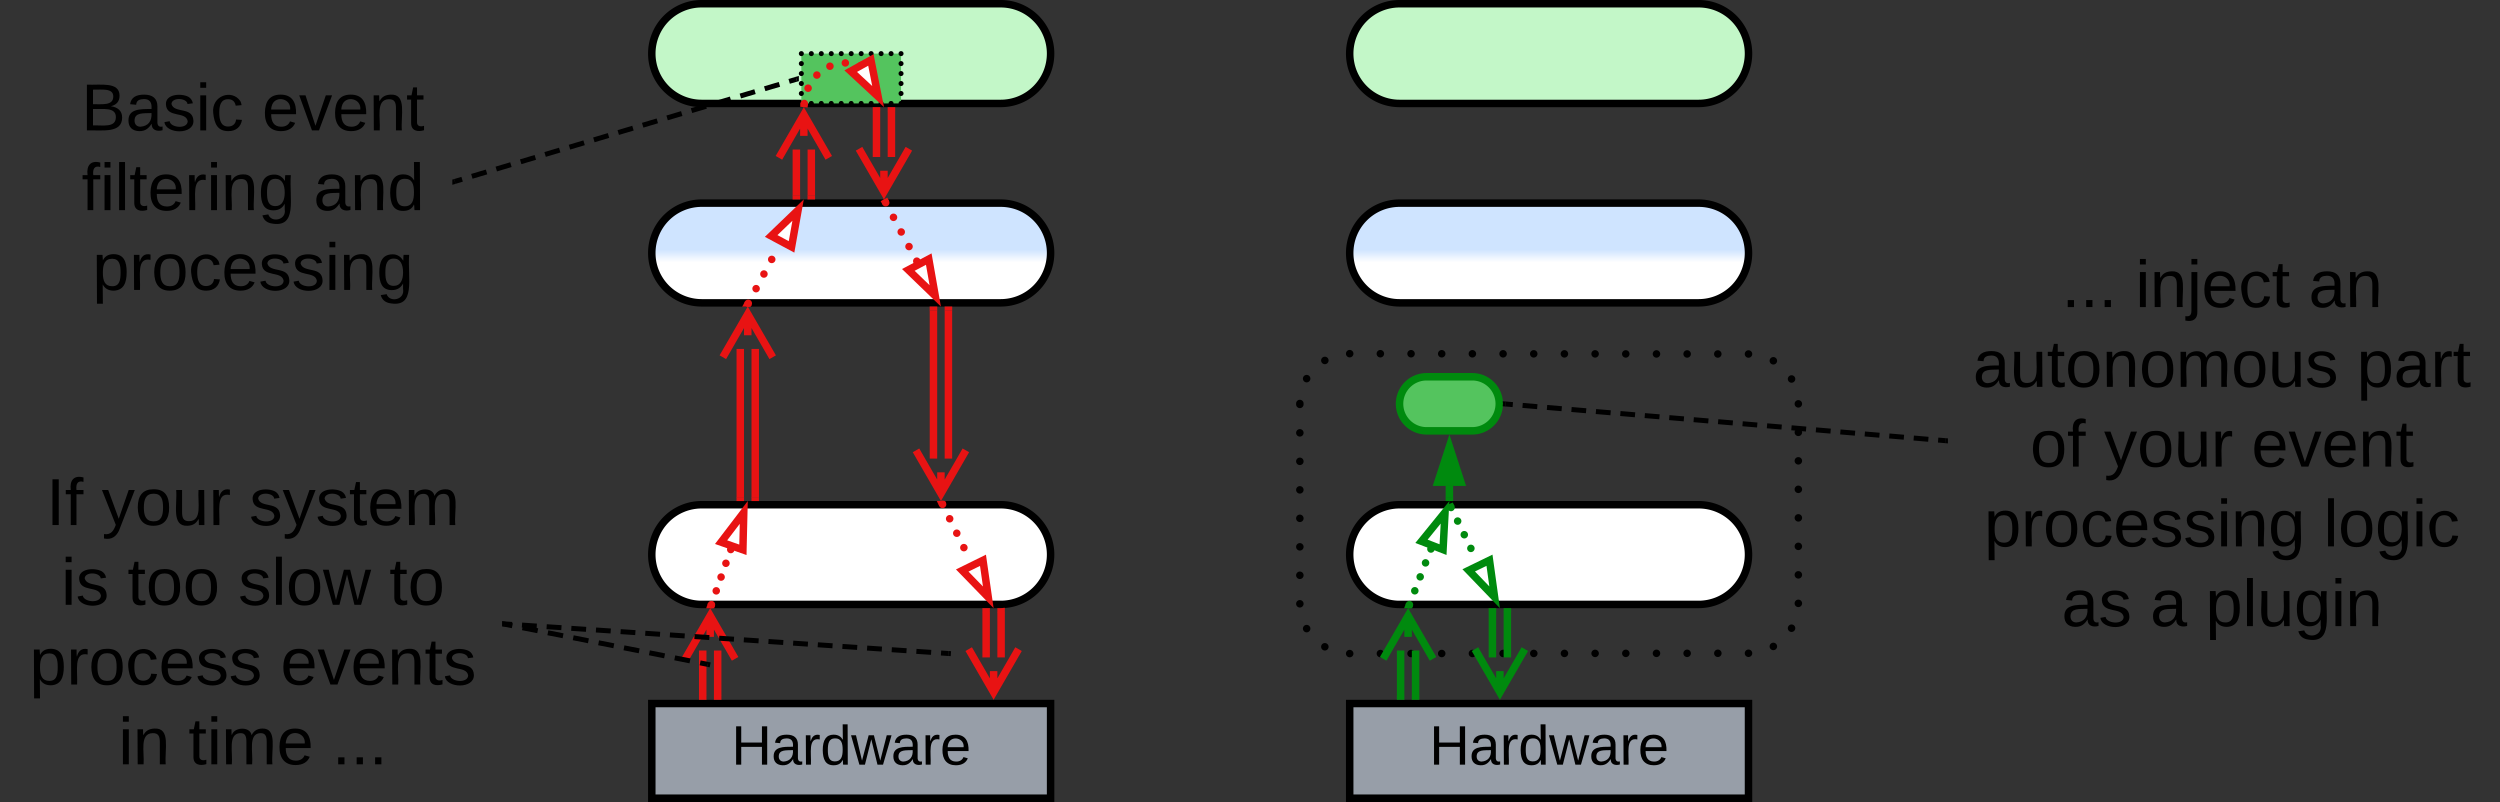 <svg xmlns="http://www.w3.org/2000/svg" xmlns:xlink="http://www.w3.org/1999/xlink" xmlns:lucid="lucid" width="1003" height="321.75"><rect width="100%" height="100%" fill="#333333" stroke="none"/><g transform="translate(-98.5 -497.75)" lucid:page-tab-id="0_0"><path d="M620 659.63a20 20 0 0 1 20-20h160a20 20 0 0 1 20 20v80a20 20 0 0 1-20 20H640a20 20 0 0 1-20-20z" fill-opacity="0"/><path d="M618.5 659.64a1.5 1.5 0 0 1 1.5-1.5 1.5 1.5 0 0 1 1.5 1.5 1.5 1.5 0 0 1-1.5 1.5 1.5 1.5 0 0 1-1.5-1.5v-.03m2.73-9.93v-.02a1.5 1.5 0 0 1 1.5-1.5 1.5 1.5 0 0 1 1.5 1.5 1.5 1.5 0 0 1-1.5 1.5 1.5 1.5 0 0 1-1.5-1.5m7.3-7.28v-.02a1.5 1.5 0 0 1 1.5-1.5 1.5 1.5 0 0 1 1.5 1.5 1.5 1.5 0 0 1-1.5 1.5 1.5 1.5 0 0 1-1.5-1.5m9.97-2.7v-.02a1.5 1.5 0 0 1 1.5-1.5 1.5 1.5 0 0 1 1.5 1.5 1.5 1.5 0 0 1-1.5 1.5 1.5 1.5 0 0 1-1.5-1.5v-.02m12.3.04a1.5 1.5 0 0 1 1.5-1.5 1.5 1.5 0 0 1 1.5 1.5 1.5 1.5 0 0 1-1.5 1.5 1.5 1.5 0 0 1-1.5-1.5v-.03m12.32.04a1.5 1.5 0 0 1 1.5-1.5 1.5 1.5 0 0 1 1.5 1.5 1.5 1.5 0 0 1-1.5 1.5 1.5 1.5 0 0 1-1.5-1.5v-.03m12.3.04a1.5 1.5 0 0 1 1.5-1.5 1.5 1.5 0 0 1 1.5 1.5 1.5 1.5 0 0 1-1.5 1.5 1.5 1.5 0 0 1-1.5-1.5v-.03m12.3.04a1.5 1.5 0 0 1 1.5-1.5 1.5 1.5 0 0 1 1.5 1.5 1.5 1.5 0 0 1-1.5 1.5 1.5 1.5 0 0 1-1.5-1.5v-.03m12.32.04a1.5 1.5 0 0 1 1.5-1.5 1.5 1.5 0 0 1 1.5 1.5 1.5 1.5 0 0 1-1.5 1.5 1.5 1.5 0 0 1-1.5-1.5v-.03m12.3.04a1.5 1.5 0 0 1 1.5-1.5 1.5 1.5 0 0 1 1.5 1.5 1.5 1.5 0 0 1-1.5 1.5 1.5 1.5 0 0 1-1.5-1.5v-.03m12.3.04a1.5 1.5 0 0 1 1.5-1.5 1.5 1.5 0 0 1 1.5 1.5 1.5 1.5 0 0 1-1.5 1.5 1.5 1.5 0 0 1-1.5-1.5v-.03m12.32.04a1.5 1.5 0 0 1 1.5-1.5 1.5 1.5 0 0 1 1.5 1.5 1.5 1.5 0 0 1-1.5 1.5 1.5 1.5 0 0 1-1.5-1.5v-.03m12.3.04a1.5 1.5 0 0 1 1.5-1.5 1.5 1.5 0 0 1 1.5 1.5 1.5 1.5 0 0 1-1.5 1.5 1.5 1.5 0 0 1-1.5-1.5v-.03m12.32.04a1.5 1.5 0 0 1 1.5-1.5 1.5 1.5 0 0 1 1.5 1.5 1.5 1.5 0 0 1-1.5 1.5 1.5 1.5 0 0 1-1.5-1.5v-.03m12.3.04a1.5 1.5 0 0 1 1.5-1.5 1.5 1.5 0 0 1 1.5 1.5 1.5 1.5 0 0 1-1.5 1.5 1.5 1.5 0 0 1-1.5-1.5v-.03m12.3.04a1.5 1.5 0 0 1 1.5-1.5 1.5 1.5 0 0 1 1.5 1.5 1.5 1.5 0 0 1-1.5 1.5 1.5 1.5 0 0 1-1.5-1.5v-.03m12.32.04a1.5 1.5 0 0 1 1.5-1.5 1.5 1.5 0 0 1 1.5 1.5 1.5 1.5 0 0 1-1.5 1.5 1.5 1.5 0 0 1-1.5-1.5v-.03m9.97 2.77v-.02a1.5 1.5 0 0 1 1.5-1.5 1.5 1.5 0 0 1 1.5 1.5 1.5 1.5 0 0 1-1.5 1.5 1.5 1.5 0 0 1-1.5-1.5m7.3 7.32v-.02a1.5 1.5 0 0 1 1.5-1.5 1.5 1.5 0 0 1 1.5 1.5 1.5 1.5 0 0 1-1.5 1.5 1.5 1.5 0 0 1-1.5-1.5m2.73 10v-.02a1.5 1.5 0 0 1 1.5-1.5 1.5 1.5 0 0 1 1.5 1.5 1.5 1.5 0 0 1-1.5 1.5 1.5 1.5 0 0 1-1.5-1.5v-.02m0 11.47v-.02a1.5 1.5 0 0 1 1.5-1.5 1.5 1.5 0 0 1 1.5 1.5 1.5 1.5 0 0 1-1.5 1.5 1.5 1.5 0 0 1-1.5-1.5m0 11.45v-.02a1.5 1.5 0 0 1 1.5-1.5 1.5 1.5 0 0 1 1.5 1.5 1.5 1.5 0 0 1-1.5 1.5 1.5 1.5 0 0 1-1.5-1.5m0 11.45v-.02a1.5 1.5 0 0 1 1.5-1.5 1.5 1.5 0 0 1 1.5 1.5 1.5 1.5 0 0 1-1.5 1.5 1.5 1.5 0 0 1-1.5-1.5m0 11.45a1.5 1.5 0 0 1 1.5-1.5 1.5 1.5 0 0 1 1.5 1.5 1.5 1.5 0 0 1-1.5 1.5 1.5 1.5 0 0 1-1.5-1.5v-.03m0 11.46a1.5 1.5 0 0 1 1.5-1.5 1.5 1.5 0 0 1 1.5 1.5 1.5 1.5 0 0 1-1.5 1.5 1.5 1.5 0 0 1-1.5-1.5v-.03m0 11.46a1.5 1.5 0 0 1 1.5-1.5 1.5 1.5 0 0 1 1.5 1.5 1.5 1.5 0 0 1-1.5 1.5 1.5 1.5 0 0 1-1.5-1.5v-.02m0 11.46a1.5 1.5 0 0 1 1.5-1.5 1.5 1.5 0 0 1 1.5 1.5 1.5 1.5 0 0 1-1.5 1.5 1.5 1.5 0 0 1-1.5-1.5v-.03m-2.73 10a1.5 1.5 0 0 1 1.5-1.5 1.5 1.5 0 0 1 1.5 1.5 1.5 1.5 0 0 1-1.5 1.5 1.5 1.5 0 0 1-1.5-1.5v-.02m-7.3 7.33a1.5 1.5 0 0 1 1.5-1.5 1.5 1.5 0 0 1 1.5 1.5 1.5 1.5 0 0 1-1.5 1.5 1.5 1.5 0 0 1-1.5-1.5v-.02m-9.97 2.76a1.5 1.5 0 0 1 1.5-1.5 1.5 1.5 0 0 1 1.5 1.5 1.5 1.5 0 0 1-1.5 1.5 1.5 1.5 0 0 1-1.5-1.5v-.03m-12.3.04a1.5 1.5 0 0 1 1.5-1.5 1.5 1.5 0 0 1 1.5 1.5 1.5 1.5 0 0 1-1.5 1.5 1.5 1.5 0 0 1-1.5-1.5v-.03m-12.32.04a1.5 1.5 0 0 1 1.5-1.5 1.5 1.5 0 0 1 1.5 1.5 1.5 1.5 0 0 1-1.5 1.5 1.5 1.5 0 0 1-1.5-1.5v-.03m-12.3.04a1.5 1.5 0 0 1 1.5-1.5 1.5 1.5 0 0 1 1.5 1.5 1.5 1.5 0 0 1-1.5 1.5 1.5 1.5 0 0 1-1.5-1.5v-.03m-12.3.04a1.5 1.5 0 0 1 1.5-1.5 1.5 1.5 0 0 1 1.5 1.5 1.5 1.5 0 0 1-1.5 1.5 1.5 1.5 0 0 1-1.5-1.5v-.03m-12.32.04a1.5 1.5 0 0 1 1.5-1.5 1.5 1.5 0 0 1 1.5 1.5 1.5 1.5 0 0 1-1.5 1.5 1.5 1.5 0 0 1-1.5-1.5v-.03m-12.3.04a1.5 1.5 0 0 1 1.5-1.5 1.5 1.5 0 0 1 1.5 1.5 1.5 1.5 0 0 1-1.5 1.5 1.5 1.5 0 0 1-1.5-1.5v-.03m-12.3.04a1.5 1.5 0 0 1 1.5-1.5 1.5 1.5 0 0 1 1.5 1.5 1.5 1.5 0 0 1-1.5 1.5 1.5 1.5 0 0 1-1.5-1.5v-.03m-12.32.04a1.5 1.5 0 0 1 1.5-1.5 1.5 1.5 0 0 1 1.5 1.5 1.5 1.5 0 0 1-1.5 1.5 1.5 1.5 0 0 1-1.5-1.5v-.03m-12.3.04a1.5 1.5 0 0 1 1.5-1.5 1.5 1.5 0 0 1 1.5 1.5 1.5 1.5 0 0 1-1.5 1.5 1.5 1.5 0 0 1-1.5-1.5v-.03m-12.32.04a1.5 1.5 0 0 1 1.5-1.5 1.5 1.5 0 0 1 1.5 1.5 1.5 1.5 0 0 1-1.5 1.5 1.5 1.5 0 0 1-1.5-1.5v-.03m-12.3.04a1.5 1.5 0 0 1 1.5-1.5 1.5 1.5 0 0 1 1.5 1.5 1.5 1.5 0 0 1-1.5 1.5 1.5 1.5 0 0 1-1.5-1.5v-.03m-12.3.04a1.5 1.5 0 0 1 1.5-1.5 1.5 1.5 0 0 1 1.5 1.5 1.5 1.5 0 0 1-1.5 1.5 1.5 1.5 0 0 1-1.5-1.5v-.03m-12.32.04a1.5 1.5 0 0 1 1.5-1.5 1.5 1.5 0 0 1 1.5 1.5 1.5 1.5 0 0 1-1.5 1.5 1.5 1.5 0 0 1-1.5-1.5v-.03m-9.97-2.7a1.5 1.5 0 0 1 1.5-1.5 1.5 1.5 0 0 1 1.5 1.5 1.5 1.5 0 0 1-1.5 1.5 1.5 1.5 0 0 1-1.5-1.5v-.02m-7.3-7.27a1.5 1.5 0 0 1 1.5-1.5 1.5 1.5 0 0 1 1.5 1.5 1.5 1.5 0 0 1-1.5 1.5 1.5 1.5 0 0 1-1.5-1.5v-.02m-2.73-9.94a1.5 1.5 0 0 1 1.5-1.5 1.5 1.5 0 0 1 1.5 1.5 1.5 1.5 0 0 1-1.5 1.5 1.5 1.5 0 0 1-1.5-1.5v-.03m0-11.4a1.5 1.5 0 0 1 1.5-1.5 1.5 1.5 0 0 1 1.5 1.5 1.5 1.5 0 0 1-1.5 1.5 1.5 1.5 0 0 1-1.5-1.5v-.02m0-11.4a1.5 1.5 0 0 1 1.5-1.5 1.5 1.5 0 0 1 1.5 1.5 1.5 1.5 0 0 1-1.5 1.5 1.5 1.5 0 0 1-1.5-1.5v-.03m0-11.4a1.5 1.5 0 0 1 1.5-1.5 1.5 1.5 0 0 1 1.5 1.5 1.5 1.5 0 0 1-1.5 1.5 1.5 1.5 0 0 1-1.5-1.5v-.03m0-11.4a1.5 1.5 0 0 1 1.5-1.5 1.5 1.5 0 0 1 1.5 1.5 1.5 1.5 0 0 1-1.5 1.5 1.5 1.5 0 0 1-1.5-1.5v-.02m0-11.4v-.02a1.5 1.5 0 0 1 1.5-1.5 1.5 1.5 0 0 1 1.5 1.5 1.5 1.5 0 0 1-1.5 1.5 1.5 1.5 0 0 1-1.5-1.5m0-11.4v-.03a1.5 1.5 0 0 1 1.5-1.5 1.5 1.5 0 0 1 1.5 1.5 1.5 1.5 0 0 1-1.5 1.5 1.5 1.5 0 0 1-1.5-1.5m0-11.4v-.02a1.5 1.5 0 0 1 1.5-1.5 1.5 1.5 0 0 1 1.5 1.5 1.5 1.5 0 0 1-1.5 1.5 1.5 1.5 0 0 1-1.5-1.5v-.02"/><path d="M360 720.25a20 20 0 0 1 20-20h120a20 20 0 0 1 20 20 20 20 0 0 1-20 20H380a20 20 0 0 1-20-20z" stroke="#000" stroke-width="3" fill="#fff"/><path d="M360 599.25a20 20 0 0 1 20-20h120a20 20 0 0 1 20 20 20 20 0 0 1-20 20H380a20 20 0 0 1-20-20z" stroke="#000" stroke-width="3" fill="url(#a)"/><path d="M360 519.25a20 20 0 0 1 20-20h120a20 20 0 0 1 20 20 20 20 0 0 1-20 20H380a20 20 0 0 1-20-20z" stroke="#000" stroke-width="3" fill="#c3f7c8"/><path d="M360 780h160v38H360z" stroke="#000" stroke-width="3" fill="#979ea8"/><use xlink:href="#b" transform="matrix(1,0,0,1,365,785) translate(26.975 19.528)"/><path d="M382.43 740.35v-.02a1.5 1.5 0 0 1 1.5-1.5 1.5 1.5 0 0 1 1.5 1.5 1.5 1.5 0 0 1-1.5 1.5 1.5 1.5 0 0 1-1.5-1.5m1.93-5.5v-.03a1.5 1.5 0 0 1 1.5-1.5 1.5 1.5 0 0 1 1.5 1.5 1.5 1.5 0 0 1-1.5 1.5 1.5 1.5 0 0 1-1.5-1.5m1.94-5.5v-.03a1.5 1.5 0 0 1 1.5-1.5 1.5 1.5 0 0 1 1.5 1.5 1.5 1.5 0 0 1-1.5 1.5 1.5 1.5 0 0 1-1.5-1.5m1.94-5.5v-.03a1.5 1.5 0 0 1 1.5-1.5 1.5 1.5 0 0 1 1.5 1.5 1.5 1.5 0 0 1-1.5 1.5 1.5 1.5 0 0 1-1.5-1.5m1.94-5.52a1.5 1.5 0 0 1 1.5-1.5 1.5 1.5 0 0 1 1.5 1.5 1.5 1.5 0 0 1-1.5 1.5 1.5 1.5 0 0 1-1.5-1.5v-.03" fill="#e81313"/><path d="M385.33 740.8l-.34.95h-3.13l.68-1.94z" stroke="#e81313" stroke-width=".05" fill="#e81313"/><path d="M396.9 703.33l-.35 15-8.75-3.07z" stroke="#e81313" stroke-width="3" fill="#fff"/><path d="M100 684a6 6 0 0 1 6-6h188a6 6 0 0 1 6 6v128a6 6 0 0 1-6 6H106a6 6 0 0 1-6-6z" stroke="#000" stroke-opacity="0" stroke-width="3" fill="#fff" fill-opacity="0"/><use xlink:href="#c" transform="matrix(1,0,0,1,105,683) translate(12.111 25.396)"/><use xlink:href="#d" transform="matrix(1,0,0,1,105,683) translate(34.333 25.396)"/><use xlink:href="#e" transform="matrix(1,0,0,1,105,683) translate(93.519 25.396)"/><use xlink:href="#f" transform="matrix(1,0,0,1,105,683) translate(18.074 57.396)"/><use xlink:href="#g" transform="matrix(1,0,0,1,105,683) translate(44.667 57.396)"/><use xlink:href="#h" transform="matrix(1,0,0,1,105,683) translate(89.111 57.396)"/><use xlink:href="#i" transform="matrix(1,0,0,1,105,683) translate(149.704 57.396)"/><use xlink:href="#j" transform="matrix(1,0,0,1,105,683) translate(5.407 89.396)"/><use xlink:href="#k" transform="matrix(1,0,0,1,105,683) translate(106.074 89.396)"/><use xlink:href="#l" transform="matrix(1,0,0,1,105,683) translate(41.037 121.396)"/><use xlink:href="#m" transform="matrix(1,0,0,1,105,683) translate(69.111 121.396)"/><use xlink:href="#n" transform="matrix(1,0,0,1,105,683) translate(126.741 121.396)"/><path d="M880 595.63a6 6 0 0 1 6-6h208a6 6 0 0 1 6 6v158a6 6 0 0 1-6 6H886a6 6 0 0 1-6-6z" stroke="#000" stroke-opacity="0" stroke-width="3" fill="#fff" fill-opacity="0"/><use xlink:href="#o" transform="matrix(1,0,0,1,885,594.625) translate(40.63 26.333)"/><use xlink:href="#p" transform="matrix(1,0,0,1,885,594.625) translate(70.259 26.333)"/><use xlink:href="#q" transform="matrix(1,0,0,1,885,594.625) translate(139.741 26.333)"/><use xlink:href="#r" transform="matrix(1,0,0,1,885,594.625) translate(5.074 58.333)"/><use xlink:href="#s" transform="matrix(1,0,0,1,885,594.625) translate(159.074 58.333)"/><use xlink:href="#t" transform="matrix(1,0,0,1,885,594.625) translate(28 90.333)"/><use xlink:href="#d" transform="matrix(1,0,0,1,885,594.625) translate(57.63 90.333)"/><use xlink:href="#u" transform="matrix(1,0,0,1,885,594.625) translate(116.815 90.333)"/><use xlink:href="#v" transform="matrix(1,0,0,1,885,594.625) translate(9.593 122.333)"/><use xlink:href="#w" transform="matrix(1,0,0,1,885,594.625) translate(145.741 122.333)"/><use xlink:href="#x" transform="matrix(1,0,0,1,885,594.625) translate(40.63 154.333)"/><use xlink:href="#y" transform="matrix(1,0,0,1,885,594.625) translate(76.185 154.333)"/><use xlink:href="#z" transform="matrix(1,0,0,1,885,594.625) translate(98.407 154.333)"/><path d="M380.43 777v-18.26M386.43 777v-18.26" stroke="#e81313" stroke-width="3" fill="none"/><path d="M381.9 778.5h-2.95v-1.54h2.95zM387.9 778.5h-2.95v-1.54h2.95z" stroke="#e81313" stroke-width=".05" fill="#e81313"/><path d="M373.43 762.07l10-17.32 10 17.32m-10-17.32v8.5M395.5 697.25v-59.5M401.5 697.25v-59.5" stroke="#e81313" stroke-width="3" fill="none"/><path d="M396.98 697.2v1.55h-2.96v-1.54zM402.98 697.2v1.55h-2.96v-1.54z" stroke="#e81313" stroke-width=".05" fill="#e81313"/><path d="M388.5 641.07l10-17.32 10 17.32m-10-17.32v8.5M418 576.25v-18.5M424 576.25v-18.5" stroke="#e81313" stroke-width="3" fill="none"/><path d="M419.48 576.2v1.55h-2.96v-1.54zM425.48 576.2v1.55h-2.96v-1.54z" stroke="#e81313" stroke-width=".05" fill="#e81313"/><path d="M411 561.07l10-17.32 10 17.32m-10-17.32v8.5" stroke="#e81313" stroke-width="3" fill="none"/><path d="M475.16 700.1a1.5 1.5 0 0 1 1.5-1.5 1.5 1.5 0 0 1 1.5 1.5 1.5 1.5 0 0 1-1.5 1.5 1.5 1.5 0 0 1-1.5-1.5v-.02m2.85 5.82v-.02a1.5 1.5 0 0 1 1.5-1.5 1.5 1.5 0 0 1 1.5 1.5 1.5 1.5 0 0 1-1.5 1.5 1.5 1.5 0 0 1-1.5-1.5m2.85 5.8a1.5 1.5 0 0 1 1.5-1.5 1.5 1.5 0 0 1 1.5 1.5 1.5 1.5 0 0 1-1.5 1.5 1.5 1.5 0 0 1-1.5-1.5v-.02m2.85 5.8a1.5 1.5 0 0 1 1.5-1.5 1.5 1.5 0 0 1 1.5 1.5 1.5 1.5 0 0 1-1.5 1.5 1.5 1.5 0 0 1-1.5-1.5v-.02" fill="#e81313"/><path d="M478 699.48l-2.64 1.3-1-2.03h3.28z" stroke="#e81313" stroke-width=".05" fill="#e81313"/><path d="M495 737.4l-10.45-10.76 8.32-4.1z" stroke="#e81313" stroke-width="3" fill="#fff"/><path d="M397.2 619.44a1.5 1.5 0 0 1 1.5-1.5 1.5 1.5 0 0 1 1.5 1.5 1.5 1.5 0 0 1-1.5 1.5 1.5 1.5 0 0 1-1.5-1.5v-.03m3.15-5.83v-.02a1.5 1.5 0 0 1 1.5-1.5 1.5 1.5 0 0 1 1.5 1.5 1.5 1.5 0 0 1-1.5 1.5 1.5 1.5 0 0 1-1.5-1.5m3.14-5.85v-.02a1.5 1.5 0 0 1 1.5-1.5 1.5 1.5 0 0 1 1.5 1.5 1.5 1.5 0 0 1-1.5 1.5 1.5 1.5 0 0 1-1.5-1.5m3.13-5.86a1.5 1.5 0 0 1 1.5-1.5 1.5 1.5 0 0 1 1.5 1.5 1.5 1.5 0 0 1-1.5 1.5 1.5 1.5 0 0 1-1.5-1.5v-.03" fill="#e81313"/><path d="M400.03 620.1l-.36.65h-3.34l1.1-2.05z" stroke="#e81313" stroke-width=".05" fill="#e81313"/><path d="M418.7 582.03l-2.63 14.77-8.18-4.38z" stroke="#e81313" stroke-width="3" fill="#fff"/><path d="M452.35 579.1v-.02a1.5 1.5 0 0 1 1.5-1.5 1.5 1.5 0 0 1 1.5 1.5 1.5 1.5 0 0 1-1.5 1.5 1.5 1.5 0 0 1-1.5-1.5v-.02m3.12 5.9v-.02a1.5 1.5 0 0 1 1.5-1.5 1.5 1.5 0 0 1 1.5 1.5 1.5 1.5 0 0 1-1.5 1.5 1.5 1.5 0 0 1-1.5-1.5m3.1 5.88a1.5 1.5 0 0 1 1.5-1.5 1.5 1.5 0 0 1 1.5 1.5 1.5 1.5 0 0 1-1.5 1.5 1.5 1.5 0 0 1-1.5-1.5v-.03m3.13 5.9v-.02a1.5 1.5 0 0 1 1.5-1.5 1.5 1.5 0 0 1 1.5 1.5 1.5 1.5 0 0 1-1.5 1.5 1.5 1.5 0 0 1-1.5-1.5v-.02m3.12 5.9v-.02a1.5 1.5 0 0 1 1.5-1.5 1.5 1.5 0 0 1 1.5 1.5 1.5 1.5 0 0 1-1.5 1.5 1.5 1.5 0 0 1-1.5-1.5" fill="#e81313"/><path d="M453.87 579.1l-.73-1.35" stroke="#e81313" stroke-width="3" fill="none"/><path d="M473.72 616.46l-10.8-10.42 8.2-4.35z" stroke="#e81313" stroke-width="3" fill="#fff"/><path d="M300.98 748.2l3.06.6m4.07.8l6.12 1.2m4.07.82l6.1 1.2m4.08.8l6.1 1.22m4.08.8l6.1 1.2m4.08.82l6.1 1.2m4.1.8l6.1 1.22m4.07.8l6.12 1.22m4.07.8l3.05.6" stroke="#000" stroke-width="2" fill="none"/><path d="M301.2 747.24l-.38 1.9-.82-.15v-2z" stroke="#000" stroke-width=".05" fill="#000"/><path d="M382.42 764.3l1 .2" stroke="#000" stroke-width="2" fill="none"/><path d="M500.14 743.25v18.26M494.14 743.25v18.26" stroke="#e81313" stroke-width="3" fill="none"/><path d="M501.62 743.3h-2.95v-1.55h1.4l1.55-.12zM495.62 743.3h-2.95v-1.55h2.95z" stroke="#e81313" stroke-width=".05" fill="#e81313"/><path d="M507.14 758.18l-10 17.32-10-17.32m10 17.32V767M456.14 542.25v18.5M450.14 542.25v18.5" stroke="#e81313" stroke-width="3" fill="none"/><path d="M457.62 542.3h-2.95v-1.55h2.95zM451.62 542.3h-2.95v-1.55h2.95z" stroke="#e81313" stroke-width=".05" fill="#e81313"/><path d="M463.14 557.43l-10 17.32-10-17.32m10 17.32v-8.5M479 622.25v59.5M473 622.25v59.5" stroke="#e81313" stroke-width="3" fill="none"/><path d="M480.48 622.3h-2.96v-1.55h2.96zM474.48 622.3h-2.96v-1.55h2.96z" stroke="#e81313" stroke-width=".05" fill="#e81313"/><path d="M486 678.43l-10 17.32-10-17.32m10 17.32v-8.5" stroke="#e81313" stroke-width="3" fill="none"/><path d="M420 519.25h40v20h-40z" fill="#54c45e"/><path d="M419 519.26a1 1 0 0 1 1-1 1 1 0 0 1 1 1 1 1 0 0 1-1 1 1 1 0 0 1-1-1v-.02m4 .02a1 1 0 0 1 1-1 1 1 0 0 1 1 1 1 1 0 0 1-1 1 1 1 0 0 1-1-1v-.02m4 .02a1 1 0 0 1 1-1 1 1 0 0 1 1 1 1 1 0 0 1-1 1 1 1 0 0 1-1-1v-.02m4 .02a1 1 0 0 1 1-1 1 1 0 0 1 1 1 1 1 0 0 1-1 1 1 1 0 0 1-1-1v-.02m4 .02a1 1 0 0 1 1-1 1 1 0 0 1 1 1 1 1 0 0 1-1 1 1 1 0 0 1-1-1v-.02m4 .02a1 1 0 0 1 1-1 1 1 0 0 1 1 1 1 1 0 0 1-1 1 1 1 0 0 1-1-1v-.02m4 .02a1 1 0 0 1 1-1 1 1 0 0 1 1 1 1 1 0 0 1-1 1 1 1 0 0 1-1-1v-.02m4 .02a1 1 0 0 1 1-1 1 1 0 0 1 1 1 1 1 0 0 1-1 1 1 1 0 0 1-1-1v-.02m4 .02a1 1 0 0 1 1-1 1 1 0 0 1 1 1 1 1 0 0 1-1 1 1 1 0 0 1-1-1v-.02m4 .02a1 1 0 0 1 1-1 1 1 0 0 1 1 1 1 1 0 0 1-1 1 1 1 0 0 1-1-1v-.02m4 .02a1 1 0 0 1 1-1 1 1 0 0 1 1 1 1 1 0 0 1-1 1 1 1 0 0 1-1-1v-.02m0 4.02a1 1 0 0 1 1-1 1 1 0 0 1 1 1 1 1 0 0 1-1 1 1 1 0 0 1-1-1v-.02m0 4.02a1 1 0 0 1 1-1 1 1 0 0 1 1 1 1 1 0 0 1-1 1 1 1 0 0 1-1-1v-.02m0 4.02a1 1 0 0 1 1-1 1 1 0 0 1 1 1 1 1 0 0 1-1 1 1 1 0 0 1-1-1v-.02m0 4.02a1 1 0 0 1 1-1 1 1 0 0 1 1 1 1 1 0 0 1-1 1 1 1 0 0 1-1-1v-.02m0 4.02a1 1 0 0 1 1-1 1 1 0 0 1 1 1 1 1 0 0 1-1 1 1 1 0 0 1-1-1v-.02m-4 .02a1 1 0 0 1 1-1 1 1 0 0 1 1 1 1 1 0 0 1-1 1 1 1 0 0 1-1-1v-.02m-4 .02a1 1 0 0 1 1-1 1 1 0 0 1 1 1 1 1 0 0 1-1 1 1 1 0 0 1-1-1v-.02m-4 .02a1 1 0 0 1 1-1 1 1 0 0 1 1 1 1 1 0 0 1-1 1 1 1 0 0 1-1-1v-.02m-4 .02a1 1 0 0 1 1-1 1 1 0 0 1 1 1 1 1 0 0 1-1 1 1 1 0 0 1-1-1v-.02m-4 .02a1 1 0 0 1 1-1 1 1 0 0 1 1 1 1 1 0 0 1-1 1 1 1 0 0 1-1-1v-.02m-4 .02a1 1 0 0 1 1-1 1 1 0 0 1 1 1 1 1 0 0 1-1 1 1 1 0 0 1-1-1v-.02m-4 .02a1 1 0 0 1 1-1 1 1 0 0 1 1 1 1 1 0 0 1-1 1 1 1 0 0 1-1-1v-.02m-4 .02a1 1 0 0 1 1-1 1 1 0 0 1 1 1 1 1 0 0 1-1 1 1 1 0 0 1-1-1v-.02m-4 .02a1 1 0 0 1 1-1 1 1 0 0 1 1 1 1 1 0 0 1-1 1 1 1 0 0 1-1-1v-.02m-4 .02a1 1 0 0 1 1-1 1 1 0 0 1 1 1 1 1 0 0 1-1 1 1 1 0 0 1-1-1v-.02m0-3.98a1 1 0 0 1 1-1 1 1 0 0 1 1 1 1 1 0 0 1-1 1 1 1 0 0 1-1-1v-.02m0-3.98a1 1 0 0 1 1-1 1 1 0 0 1 1 1 1 1 0 0 1-1 1 1 1 0 0 1-1-1v-.02m0-3.98a1 1 0 0 1 1-1 1 1 0 0 1 1 1 1 1 0 0 1-1 1 1 1 0 0 1-1-1v-.02m0-3.98a1 1 0 0 1 1-1 1 1 0 0 1 1 1 1 1 0 0 1-1 1 1 1 0 0 1-1-1v-.02"/><path d="M419.68 539.27a1.5 1.5 0 0 1 1.5-1.5 1.5 1.5 0 0 1 1.5 1.5 1.5 1.5 0 0 1-1.5 1.5 1.5 1.5 0 0 1-1.5-1.5v-.02m1.53-6.12a1.5 1.5 0 0 1 1.5-1.5 1.5 1.5 0 0 1 1.5 1.5 1.5 1.5 0 0 1-1.5 1.5 1.5 1.5 0 0 1-1.5-1.5v-.03m3.52-5.23a1.5 1.5 0 0 1 1.5-1.5 1.5 1.5 0 0 1 1.5 1.5 1.5 1.5 0 0 1-1.5 1.5 1.5 1.5 0 0 1-1.5-1.5v-.03m5.24-3.5v-.02a1.5 1.5 0 0 1 1.5-1.5 1.5 1.5 0 0 1 1.5 1.5 1.5 1.5 0 0 1-1.5 1.5 1.5 1.5 0 0 1-1.5-1.5v-.02m6.18-1.3a1.5 1.5 0 0 1 1.5-1.5 1.5 1.5 0 0 1 1.5 1.5 1.5 1.5 0 0 1-1.5 1.5 1.5 1.5 0 0 1-1.5-1.5v-.03m6.23 1.07a1.5 1.5 0 0 1 1.5-1.5 1.5 1.5 0 0 1 1.5 1.5 1.5 1.5 0 0 1-1.5 1.5 1.5 1.5 0 0 1-1.5-1.5V524" fill="#e81313"/><path d="M421.18 539.22l-.18 1.53" stroke="#e81313" stroke-width="3" fill="none"/><path d="M450.8 536.5L439.8 526.3l8.1-4.5z" stroke="#e81313" stroke-width="3" fill="#fff"/><path d="M301 748.07l2.96.2m3.96.26l5.93.4m3.96.26l5.94.38m3.96.27l5.93.4m3.96.26l5.92.4m3.96.26l5.93.4m3.97.26l5.93.4m3.95.26l5.94.4m3.94.26l5.94.4m3.95.26l5.94.4m3.95.26l5.94.4m3.95.26l5.94.4m3.96.26l5.93.4m3.96.26l5.92.4m3.96.26l5.93.4m3.97.26l5.93.4m3.96.26l5.93.4m3.95.26l5.93.4m3.96.26l2.96.2" stroke="#000" stroke-width="2" fill="none"/><path d="M301.1 747.1l-.14 1.94-.96-.06v-1.96z" stroke="#000" stroke-width=".05" fill="#000"/><path d="M478.98 759.93l1.02.07" stroke="#000" stroke-width="2" fill="none"/><path d="M120 526.92a6 6 0 0 1 6-6h148a6 6 0 0 1 6 6v87.83a6 6 0 0 1-6 6H126a6 6 0 0 1-6-6z" stroke="#000" stroke-opacity="0" stroke-width="3" fill="#fff" fill-opacity="0"/><use xlink:href="#A" transform="matrix(1,0,0,1,125,525.922) translate(6.148 24.146)"/><use xlink:href="#u" transform="matrix(1,0,0,1,125,525.922) translate(78.667 24.146)"/><use xlink:href="#B" transform="matrix(1,0,0,1,125,525.922) translate(6.259 56.146)"/><use xlink:href="#C" transform="matrix(1,0,0,1,125,525.922) translate(99.296 56.146)"/><use xlink:href="#D" transform="matrix(1,0,0,1,125,525.922) translate(10.63 88.146)"/><path d="M280.96 570.55l2.94-.88m3.9-1.17l5.9-1.76m3.9-1.17l5.88-1.76m3.92-1.16l5.87-1.76m3.92-1.17l5.86-1.75m3.92-1.17l5.87-1.76m3.92-1.17l5.88-1.76m3.9-1.18l5.9-1.76m3.9-1.17l5.88-1.76m3.92-1.18l5.87-1.75m3.92-1.17l5.87-1.75m3.93-1.18l5.87-1.75m3.92-1.18l5.88-1.75m3.9-1.17l5.9-1.76m3.9-1.2l2.94-.86" stroke="#000" stroke-width="2" fill="none"/><path d="M281.26 571.48l-1.26.37v-2.03l.7-.2zM419 530.27l-.7.2-.56-1.86 1.26-.37z" stroke="#000" stroke-width=".05" fill="#000"/><path d="M640 720.25a20 20 0 0 1 20-20h120a20 20 0 0 1 20 20 20 20 0 0 1-20 20H660a20 20 0 0 1-20-20z" stroke="#000" stroke-width="3" fill="#fff"/><path d="M640 599.25a20 20 0 0 1 20-20h120a20 20 0 0 1 20 20 20 20 0 0 1-20 20H660a20 20 0 0 1-20-20z" stroke="#000" stroke-width="3" fill="url(#E)"/><path d="M640 519.25a20 20 0 0 1 20-20h120a20 20 0 0 1 20 20 20 20 0 0 1-20 20H660a20 20 0 0 1-20-20z" stroke="#000" stroke-width="3" fill="#c3f7c8"/><path d="M640 780h160v38H640z" stroke="#000" stroke-width="3" fill="#979ea8"/><g><use xlink:href="#b" transform="matrix(1,0,0,1,645,785) translate(26.975 19.528)"/></g><path d="M662.47 740.37v-.02a1.5 1.5 0 0 1 1.5-1.5 1.5 1.5 0 0 1 1.5 1.5 1.5 1.5 0 0 1-1.5 1.5 1.5 1.5 0 0 1-1.5-1.5m2.15-5.58a1.5 1.5 0 0 1 1.5-1.5 1.5 1.5 0 0 1 1.5 1.5 1.5 1.5 0 0 1-1.5 1.5 1.5 1.5 0 0 1-1.5-1.5v-.02m2.16-5.57a1.5 1.5 0 0 1 1.5-1.5 1.5 1.5 0 0 1 1.5 1.5 1.5 1.5 0 0 1-1.5 1.5 1.5 1.5 0 0 1-1.5-1.5v-.02m2.15-5.56v-.02a1.5 1.5 0 0 1 1.5-1.5 1.5 1.5 0 0 1 1.5 1.5 1.5 1.5 0 0 1-1.5 1.5 1.5 1.5 0 0 1-1.5-1.5m2.16-5.57a1.5 1.5 0 0 1 1.5-1.5 1.5 1.5 0 0 1 1.5 1.5 1.5 1.5 0 0 1-1.5 1.5 1.5 1.5 0 0 1-1.5-1.5v-.02" fill="#008a0e"/><path d="M665.36 740.85l-.35.9h-3.15l.76-1.97z" stroke="#008a0e" stroke-width=".05" fill="#008a0e"/><path d="M678.25 703.28l-.8 14.98-8.65-3.34z" stroke="#008a0e" stroke-width="3" fill="#fff"/><path d="M660.43 777v-18.26M666.43 777v-18.26" stroke="#008a0e" stroke-width="3" fill="none"/><path d="M661.9 778.5h-2.95v-1.54h2.95zM667.9 778.5h-2.95v-1.54h2.95z" stroke="#008a0e" stroke-width=".05" fill="#008a0e"/><path d="M653.43 762.07l10-17.32 10 17.32m-10-17.32v8.5M680 697.25v-4.54" stroke="#008a0e" stroke-width="3" fill="none"/><path d="M681.48 697.2v1.55h-2.96v-1.54z" stroke="#008a0e" stroke-width=".05" fill="#008a0e"/><path d="M680 676.94l4.63 14.27h-9.26z" stroke="#008a0e" stroke-width="3" fill="#008a0e"/><path d="M679.15 701.36a1.5 1.5 0 0 1 1.5-1.5 1.5 1.5 0 0 1 1.5 1.5 1.5 1.5 0 0 1-1.5 1.5 1.5 1.5 0 0 1-1.5-1.5v-.03m2.66 5.5v-.02a1.5 1.5 0 0 1 1.5-1.5 1.5 1.5 0 0 1 1.5 1.5 1.5 1.5 0 0 1-1.5 1.5 1.5 1.5 0 0 1-1.5-1.5m2.66 5.5v-.03a1.5 1.5 0 0 1 1.5-1.5 1.5 1.5 0 0 1 1.5 1.5 1.5 1.5 0 0 1-1.5 1.5 1.5 1.5 0 0 1-1.5-1.5m2.65 5.48a1.5 1.5 0 0 1 1.5-1.5 1.5 1.5 0 0 1 1.5 1.5 1.5 1.5 0 0 1-1.5 1.5 1.5 1.5 0 0 1-1.5-1.5v-.03" fill="#008a0e"/><path d="M680.67 701.38L680 700" stroke="#008a0e" stroke-width="3" fill="none"/><path d="M698.14 737.38l-10.4-10.8 8.34-4.06z" stroke="#008a0e" stroke-width="3" fill="#fff"/><path d="M703.26 743.25v18.26M697.26 743.25v18.26" stroke="#008a0e" stroke-width="3" fill="none"/><path d="M704.74 743.3h-2.95v-1.55h2.94zM698.74 743.3h-2.95v-1.55h2.94z" stroke="#008a0e" stroke-width=".05" fill="#008a0e"/><path d="M710.26 758.18l-10 17.32-10-17.32m10 17.32V767" stroke="#008a0e" stroke-width="3" fill="none"/><path d="M660 659.75a10.84 10.84 0 0 1 10.84-10.84h18.32A10.84 10.84 0 0 1 700 659.76a10.84 10.84 0 0 1-10.84 10.84h-18.32A10.84 10.84 0 0 1 660 659.74z" stroke="#008a0e" stroke-width="3" fill="#54c45e"/><path d="M702.5 659.83l2.94.25m3.92.32l5.9.5m3.9.32l5.9.5m3.92.32l5.88.5m3.92.32l5.9.5m3.9.3l5.9.5m3.9.33l5.9.48m3.92.33l5.88.5m3.92.33l5.9.5m3.9.3l5.9.5m3.92.33l5.88.5m3.92.32l5.88.5m3.93.3l5.88.5m3.93.33l5.9.5m3.9.33l5.9.5m3.9.32l5.9.5m3.92.3l5.88.5m3.93.33l5.88.5m3.92.32l2.94.24" stroke="#000" stroke-width="2" fill="none"/><path d="M702.6 658.86l-.15 1.95-1.02-.08.08-.97-.07-1zM880 673.65v1.95l-1.1-.1.16-1.93z" stroke="#000" stroke-width=".05" fill="#000"/><defs><linearGradient gradientUnits="userSpaceOnUse" id="a" x1="360" y1="619.25" x2="360" y2="579.25"><stop offset="40.71%" stop-color="#fff"/><stop offset="53.21%" stop-color="#cfe4ff"/></linearGradient><path d="M197 0v-115H63V0H30v-248h33v105h134v-105h34V0h-34" id="F"/><path d="M141-36C126-15 110 5 73 4 37 3 15-17 15-53c-1-64 63-63 125-63 3-35-9-54-41-54-24 1-41 7-42 31l-33-3c5-37 33-52 76-52 45 0 72 20 72 64v82c-1 20 7 32 28 27v20c-31 9-61-2-59-35zM48-53c0 20 12 33 32 33 41-3 63-29 60-74-43 2-92-5-92 41" id="G"/><path d="M114-163C36-179 61-72 57 0H25l-1-190h30c1 12-1 29 2 39 6-27 23-49 58-41v29" id="H"/><path d="M85-194c31 0 48 13 60 33l-1-100h32l1 261h-30c-2-10 0-23-3-31C134-8 116 4 85 4 32 4 16-35 15-94c0-66 23-100 70-100zm9 24c-40 0-46 34-46 75 0 40 6 74 45 74 42 0 51-32 51-76 0-42-9-74-50-73" id="I"/><path d="M206 0h-36l-40-164L89 0H53L-1-190h32L70-26l43-164h34l41 164 42-164h31" id="J"/><path d="M100-194c63 0 86 42 84 106H49c0 40 14 67 53 68 26 1 43-12 49-29l28 8c-11 28-37 45-77 45C44 4 14-33 15-96c1-61 26-98 85-98zm52 81c6-60-76-77-97-28-3 7-6 17-6 28h103" id="K"/><g id="b"><use transform="matrix(0.062,0,0,0.062,0,0)" xlink:href="#F"/><use transform="matrix(0.062,0,0,0.062,15.988,0)" xlink:href="#G"/><use transform="matrix(0.062,0,0,0.062,28.333,0)" xlink:href="#H"/><use transform="matrix(0.062,0,0,0.062,35.679,0)" xlink:href="#I"/><use transform="matrix(0.062,0,0,0.062,48.025,0)" xlink:href="#J"/><use transform="matrix(0.062,0,0,0.062,64.012,0)" xlink:href="#G"/><use transform="matrix(0.062,0,0,0.062,76.358,0)" xlink:href="#H"/><use transform="matrix(0.062,0,0,0.062,83.704,0)" xlink:href="#K"/></g><path d="M33 0v-248h34V0H33" id="L"/><path d="M101-234c-31-9-42 10-38 44h38v23H63V0H32v-167H5v-23h27c-7-52 17-82 69-68v24" id="M"/><g id="c"><use transform="matrix(0.074,0,0,0.074,0,0)" xlink:href="#L"/><use transform="matrix(0.074,0,0,0.074,7.407,0)" xlink:href="#M"/></g><path d="M179-190L93 31C79 59 56 82 12 73V49c39 6 53-20 64-50L1-190h34L92-34l54-156h33" id="N"/><path d="M100-194c62-1 85 37 85 99 1 63-27 99-86 99S16-35 15-95c0-66 28-99 85-99zM99-20c44 1 53-31 53-75 0-43-8-75-51-75s-53 32-53 75 10 74 51 75" id="O"/><path d="M84 4C-5 8 30-112 23-190h32v120c0 31 7 50 39 49 72-2 45-101 50-169h31l1 190h-30c-1-10 1-25-2-33-11 22-28 36-60 37" id="P"/><g id="d"><use transform="matrix(0.074,0,0,0.074,0,0)" xlink:href="#N"/><use transform="matrix(0.074,0,0,0.074,13.333,0)" xlink:href="#O"/><use transform="matrix(0.074,0,0,0.074,28.148,0)" xlink:href="#P"/><use transform="matrix(0.074,0,0,0.074,42.963,0)" xlink:href="#H"/></g><path d="M135-143c-3-34-86-38-87 0 15 53 115 12 119 90S17 21 10-45l28-5c4 36 97 45 98 0-10-56-113-15-118-90-4-57 82-63 122-42 12 7 21 19 24 35" id="Q"/><path d="M59-47c-2 24 18 29 38 22v24C64 9 27 4 27-40v-127H5v-23h24l9-43h21v43h35v23H59v120" id="R"/><path d="M210-169c-67 3-38 105-44 169h-31v-121c0-29-5-50-35-48C34-165 62-65 56 0H25l-1-190h30c1 10-1 24 2 32 10-44 99-50 107 0 11-21 27-35 58-36 85-2 47 119 55 194h-31v-121c0-29-5-49-35-48" id="S"/><g id="e"><use transform="matrix(0.074,0,0,0.074,0,0)" xlink:href="#Q"/><use transform="matrix(0.074,0,0,0.074,13.333,0)" xlink:href="#N"/><use transform="matrix(0.074,0,0,0.074,26.667,0)" xlink:href="#Q"/><use transform="matrix(0.074,0,0,0.074,40,0)" xlink:href="#R"/><use transform="matrix(0.074,0,0,0.074,47.407,0)" xlink:href="#K"/><use transform="matrix(0.074,0,0,0.074,62.222,0)" xlink:href="#S"/></g><path d="M24-231v-30h32v30H24zM24 0v-190h32V0H24" id="T"/><g id="f"><use transform="matrix(0.074,0,0,0.074,0,0)" xlink:href="#T"/><use transform="matrix(0.074,0,0,0.074,5.852,0)" xlink:href="#Q"/></g><g id="g"><use transform="matrix(0.074,0,0,0.074,0,0)" xlink:href="#R"/><use transform="matrix(0.074,0,0,0.074,7.407,0)" xlink:href="#O"/><use transform="matrix(0.074,0,0,0.074,22.222,0)" xlink:href="#O"/></g><path d="M24 0v-261h32V0H24" id="U"/><g id="h"><use transform="matrix(0.074,0,0,0.074,0,0)" xlink:href="#Q"/><use transform="matrix(0.074,0,0,0.074,13.333,0)" xlink:href="#U"/><use transform="matrix(0.074,0,0,0.074,19.185,0)" xlink:href="#O"/><use transform="matrix(0.074,0,0,0.074,34,0)" xlink:href="#J"/></g><g id="i"><use transform="matrix(0.074,0,0,0.074,0,0)" xlink:href="#R"/><use transform="matrix(0.074,0,0,0.074,7.407,0)" xlink:href="#O"/></g><path d="M115-194c55 1 70 41 70 98S169 2 115 4C84 4 66-9 55-30l1 105H24l-1-265h31l2 30c10-21 28-34 59-34zm-8 174c40 0 45-34 45-75s-6-73-45-74c-42 0-51 32-51 76 0 43 10 73 51 73" id="V"/><path d="M96-169c-40 0-48 33-48 73s9 75 48 75c24 0 41-14 43-38l32 2c-6 37-31 61-74 61-59 0-76-41-82-99-10-93 101-131 147-64 4 7 5 14 7 22l-32 3c-4-21-16-35-41-35" id="W"/><g id="j"><use transform="matrix(0.074,0,0,0.074,0,0)" xlink:href="#V"/><use transform="matrix(0.074,0,0,0.074,14.815,0)" xlink:href="#H"/><use transform="matrix(0.074,0,0,0.074,23.63,0)" xlink:href="#O"/><use transform="matrix(0.074,0,0,0.074,38.444,0)" xlink:href="#W"/><use transform="matrix(0.074,0,0,0.074,51.778,0)" xlink:href="#K"/><use transform="matrix(0.074,0,0,0.074,66.593,0)" xlink:href="#Q"/><use transform="matrix(0.074,0,0,0.074,79.926,0)" xlink:href="#Q"/></g><path d="M108 0H70L1-190h34L89-25l56-165h34" id="X"/><path d="M117-194c89-4 53 116 60 194h-32v-121c0-31-8-49-39-48C34-167 62-67 57 0H25l-1-190h30c1 10-1 24 2 32 11-22 29-35 61-36" id="Y"/><g id="k"><use transform="matrix(0.074,0,0,0.074,0,0)" xlink:href="#K"/><use transform="matrix(0.074,0,0,0.074,14.815,0)" xlink:href="#X"/><use transform="matrix(0.074,0,0,0.074,28.148,0)" xlink:href="#K"/><use transform="matrix(0.074,0,0,0.074,42.963,0)" xlink:href="#Y"/><use transform="matrix(0.074,0,0,0.074,57.778,0)" xlink:href="#R"/><use transform="matrix(0.074,0,0,0.074,65.185,0)" xlink:href="#Q"/></g><g id="l"><use transform="matrix(0.074,0,0,0.074,0,0)" xlink:href="#T"/><use transform="matrix(0.074,0,0,0.074,5.852,0)" xlink:href="#Y"/></g><g id="m"><use transform="matrix(0.074,0,0,0.074,0,0)" xlink:href="#R"/><use transform="matrix(0.074,0,0,0.074,7.407,0)" xlink:href="#T"/><use transform="matrix(0.074,0,0,0.074,13.259,0)" xlink:href="#S"/><use transform="matrix(0.074,0,0,0.074,35.407,0)" xlink:href="#K"/></g><path d="M33 0v-38h34V0H33" id="Z"/><g id="n"><use transform="matrix(0.074,0,0,0.074,0,0)" xlink:href="#Z"/><use transform="matrix(0.074,0,0,0.074,7.407,0)" xlink:href="#Z"/><use transform="matrix(0.074,0,0,0.074,14.815,0)" xlink:href="#Z"/></g><g id="o"><use transform="matrix(0.074,0,0,0.074,0,0)" xlink:href="#Z"/><use transform="matrix(0.074,0,0,0.074,7.407,0)" xlink:href="#Z"/><use transform="matrix(0.074,0,0,0.074,14.815,0)" xlink:href="#Z"/></g><path d="M24-231v-30h32v30H24zM-9 49c24 4 33-6 33-30v-209h32V24c2 40-23 58-65 49V49" id="aa"/><g id="p"><use transform="matrix(0.074,0,0,0.074,0,0)" xlink:href="#T"/><use transform="matrix(0.074,0,0,0.074,5.852,0)" xlink:href="#Y"/><use transform="matrix(0.074,0,0,0.074,20.667,0)" xlink:href="#aa"/><use transform="matrix(0.074,0,0,0.074,26.519,0)" xlink:href="#K"/><use transform="matrix(0.074,0,0,0.074,41.333,0)" xlink:href="#W"/><use transform="matrix(0.074,0,0,0.074,54.667,0)" xlink:href="#R"/></g><g id="q"><use transform="matrix(0.074,0,0,0.074,0,0)" xlink:href="#G"/><use transform="matrix(0.074,0,0,0.074,14.815,0)" xlink:href="#Y"/></g><g id="r"><use transform="matrix(0.074,0,0,0.074,0,0)" xlink:href="#G"/><use transform="matrix(0.074,0,0,0.074,14.815,0)" xlink:href="#P"/><use transform="matrix(0.074,0,0,0.074,29.63,0)" xlink:href="#R"/><use transform="matrix(0.074,0,0,0.074,37.037,0)" xlink:href="#O"/><use transform="matrix(0.074,0,0,0.074,51.852,0)" xlink:href="#Y"/><use transform="matrix(0.074,0,0,0.074,66.667,0)" xlink:href="#O"/><use transform="matrix(0.074,0,0,0.074,81.481,0)" xlink:href="#S"/><use transform="matrix(0.074,0,0,0.074,103.63,0)" xlink:href="#O"/><use transform="matrix(0.074,0,0,0.074,118.444,0)" xlink:href="#P"/><use transform="matrix(0.074,0,0,0.074,133.259,0)" xlink:href="#Q"/></g><g id="s"><use transform="matrix(0.074,0,0,0.074,0,0)" xlink:href="#V"/><use transform="matrix(0.074,0,0,0.074,14.815,0)" xlink:href="#G"/><use transform="matrix(0.074,0,0,0.074,29.63,0)" xlink:href="#H"/><use transform="matrix(0.074,0,0,0.074,38.444,0)" xlink:href="#R"/></g><g id="t"><use transform="matrix(0.074,0,0,0.074,0,0)" xlink:href="#O"/><use transform="matrix(0.074,0,0,0.074,14.815,0)" xlink:href="#M"/></g><g id="u"><use transform="matrix(0.074,0,0,0.074,0,0)" xlink:href="#K"/><use transform="matrix(0.074,0,0,0.074,14.815,0)" xlink:href="#X"/><use transform="matrix(0.074,0,0,0.074,28.148,0)" xlink:href="#K"/><use transform="matrix(0.074,0,0,0.074,42.963,0)" xlink:href="#Y"/><use transform="matrix(0.074,0,0,0.074,57.778,0)" xlink:href="#R"/></g><path d="M177-190C167-65 218 103 67 71c-23-6-38-20-44-43l32-5c15 47 100 32 89-28v-30C133-14 115 1 83 1 29 1 15-40 15-95c0-56 16-97 71-98 29-1 48 16 59 35 1-10 0-23 2-32h30zM94-22c36 0 50-32 50-73 0-42-14-75-50-75-39 0-46 34-46 75s6 73 46 73" id="ab"/><g id="v"><use transform="matrix(0.074,0,0,0.074,0,0)" xlink:href="#V"/><use transform="matrix(0.074,0,0,0.074,14.815,0)" xlink:href="#H"/><use transform="matrix(0.074,0,0,0.074,23.63,0)" xlink:href="#O"/><use transform="matrix(0.074,0,0,0.074,38.444,0)" xlink:href="#W"/><use transform="matrix(0.074,0,0,0.074,51.778,0)" xlink:href="#K"/><use transform="matrix(0.074,0,0,0.074,66.593,0)" xlink:href="#Q"/><use transform="matrix(0.074,0,0,0.074,79.926,0)" xlink:href="#Q"/><use transform="matrix(0.074,0,0,0.074,93.259,0)" xlink:href="#T"/><use transform="matrix(0.074,0,0,0.074,99.111,0)" xlink:href="#Y"/><use transform="matrix(0.074,0,0,0.074,113.926,0)" xlink:href="#ab"/></g><g id="w"><use transform="matrix(0.074,0,0,0.074,0,0)" xlink:href="#U"/><use transform="matrix(0.074,0,0,0.074,5.852,0)" xlink:href="#O"/><use transform="matrix(0.074,0,0,0.074,20.667,0)" xlink:href="#ab"/><use transform="matrix(0.074,0,0,0.074,35.481,0)" xlink:href="#T"/><use transform="matrix(0.074,0,0,0.074,41.333,0)" xlink:href="#W"/></g><g id="x"><use transform="matrix(0.074,0,0,0.074,0,0)" xlink:href="#G"/><use transform="matrix(0.074,0,0,0.074,14.815,0)" xlink:href="#Q"/></g><use transform="matrix(0.074,0,0,0.074,0,0)" xlink:href="#G" id="y"/><g id="z"><use transform="matrix(0.074,0,0,0.074,0,0)" xlink:href="#V"/><use transform="matrix(0.074,0,0,0.074,14.815,0)" xlink:href="#U"/><use transform="matrix(0.074,0,0,0.074,20.667,0)" xlink:href="#P"/><use transform="matrix(0.074,0,0,0.074,35.481,0)" xlink:href="#ab"/><use transform="matrix(0.074,0,0,0.074,50.296,0)" xlink:href="#T"/><use transform="matrix(0.074,0,0,0.074,56.148,0)" xlink:href="#Y"/></g><path d="M160-131c35 5 61 23 61 61C221 17 115-2 30 0v-248c76 3 177-17 177 60 0 33-19 50-47 57zm-97-11c50-1 110 9 110-42 0-47-63-36-110-37v79zm0 115c55-2 124 14 124-45 0-56-70-42-124-44v89" id="ac"/><g id="A"><use transform="matrix(0.074,0,0,0.074,0,0)" xlink:href="#ac"/><use transform="matrix(0.074,0,0,0.074,17.778,0)" xlink:href="#G"/><use transform="matrix(0.074,0,0,0.074,32.593,0)" xlink:href="#Q"/><use transform="matrix(0.074,0,0,0.074,45.926,0)" xlink:href="#T"/><use transform="matrix(0.074,0,0,0.074,51.778,0)" xlink:href="#W"/></g><g id="B"><use transform="matrix(0.074,0,0,0.074,0,0)" xlink:href="#M"/><use transform="matrix(0.074,0,0,0.074,7.407,0)" xlink:href="#T"/><use transform="matrix(0.074,0,0,0.074,13.259,0)" xlink:href="#U"/><use transform="matrix(0.074,0,0,0.074,19.111,0)" xlink:href="#R"/><use transform="matrix(0.074,0,0,0.074,26.519,0)" xlink:href="#K"/><use transform="matrix(0.074,0,0,0.074,41.333,0)" xlink:href="#H"/><use transform="matrix(0.074,0,0,0.074,50.148,0)" xlink:href="#T"/><use transform="matrix(0.074,0,0,0.074,56,0)" xlink:href="#Y"/><use transform="matrix(0.074,0,0,0.074,70.815,0)" xlink:href="#ab"/></g><g id="C"><use transform="matrix(0.074,0,0,0.074,0,0)" xlink:href="#G"/><use transform="matrix(0.074,0,0,0.074,14.815,0)" xlink:href="#Y"/><use transform="matrix(0.074,0,0,0.074,29.63,0)" xlink:href="#I"/></g><g id="D"><use transform="matrix(0.074,0,0,0.074,0,0)" xlink:href="#V"/><use transform="matrix(0.074,0,0,0.074,14.815,0)" xlink:href="#H"/><use transform="matrix(0.074,0,0,0.074,23.63,0)" xlink:href="#O"/><use transform="matrix(0.074,0,0,0.074,38.444,0)" xlink:href="#W"/><use transform="matrix(0.074,0,0,0.074,51.778,0)" xlink:href="#K"/><use transform="matrix(0.074,0,0,0.074,66.593,0)" xlink:href="#Q"/><use transform="matrix(0.074,0,0,0.074,79.926,0)" xlink:href="#Q"/><use transform="matrix(0.074,0,0,0.074,93.259,0)" xlink:href="#T"/><use transform="matrix(0.074,0,0,0.074,99.111,0)" xlink:href="#Y"/><use transform="matrix(0.074,0,0,0.074,113.926,0)" xlink:href="#ab"/></g><linearGradient gradientUnits="userSpaceOnUse" id="E" x1="640" y1="619.25" x2="640" y2="579.25"><stop offset="40.71%" stop-color="#fff"/><stop offset="53.21%" stop-color="#cfe4ff"/></linearGradient></defs></g></svg>